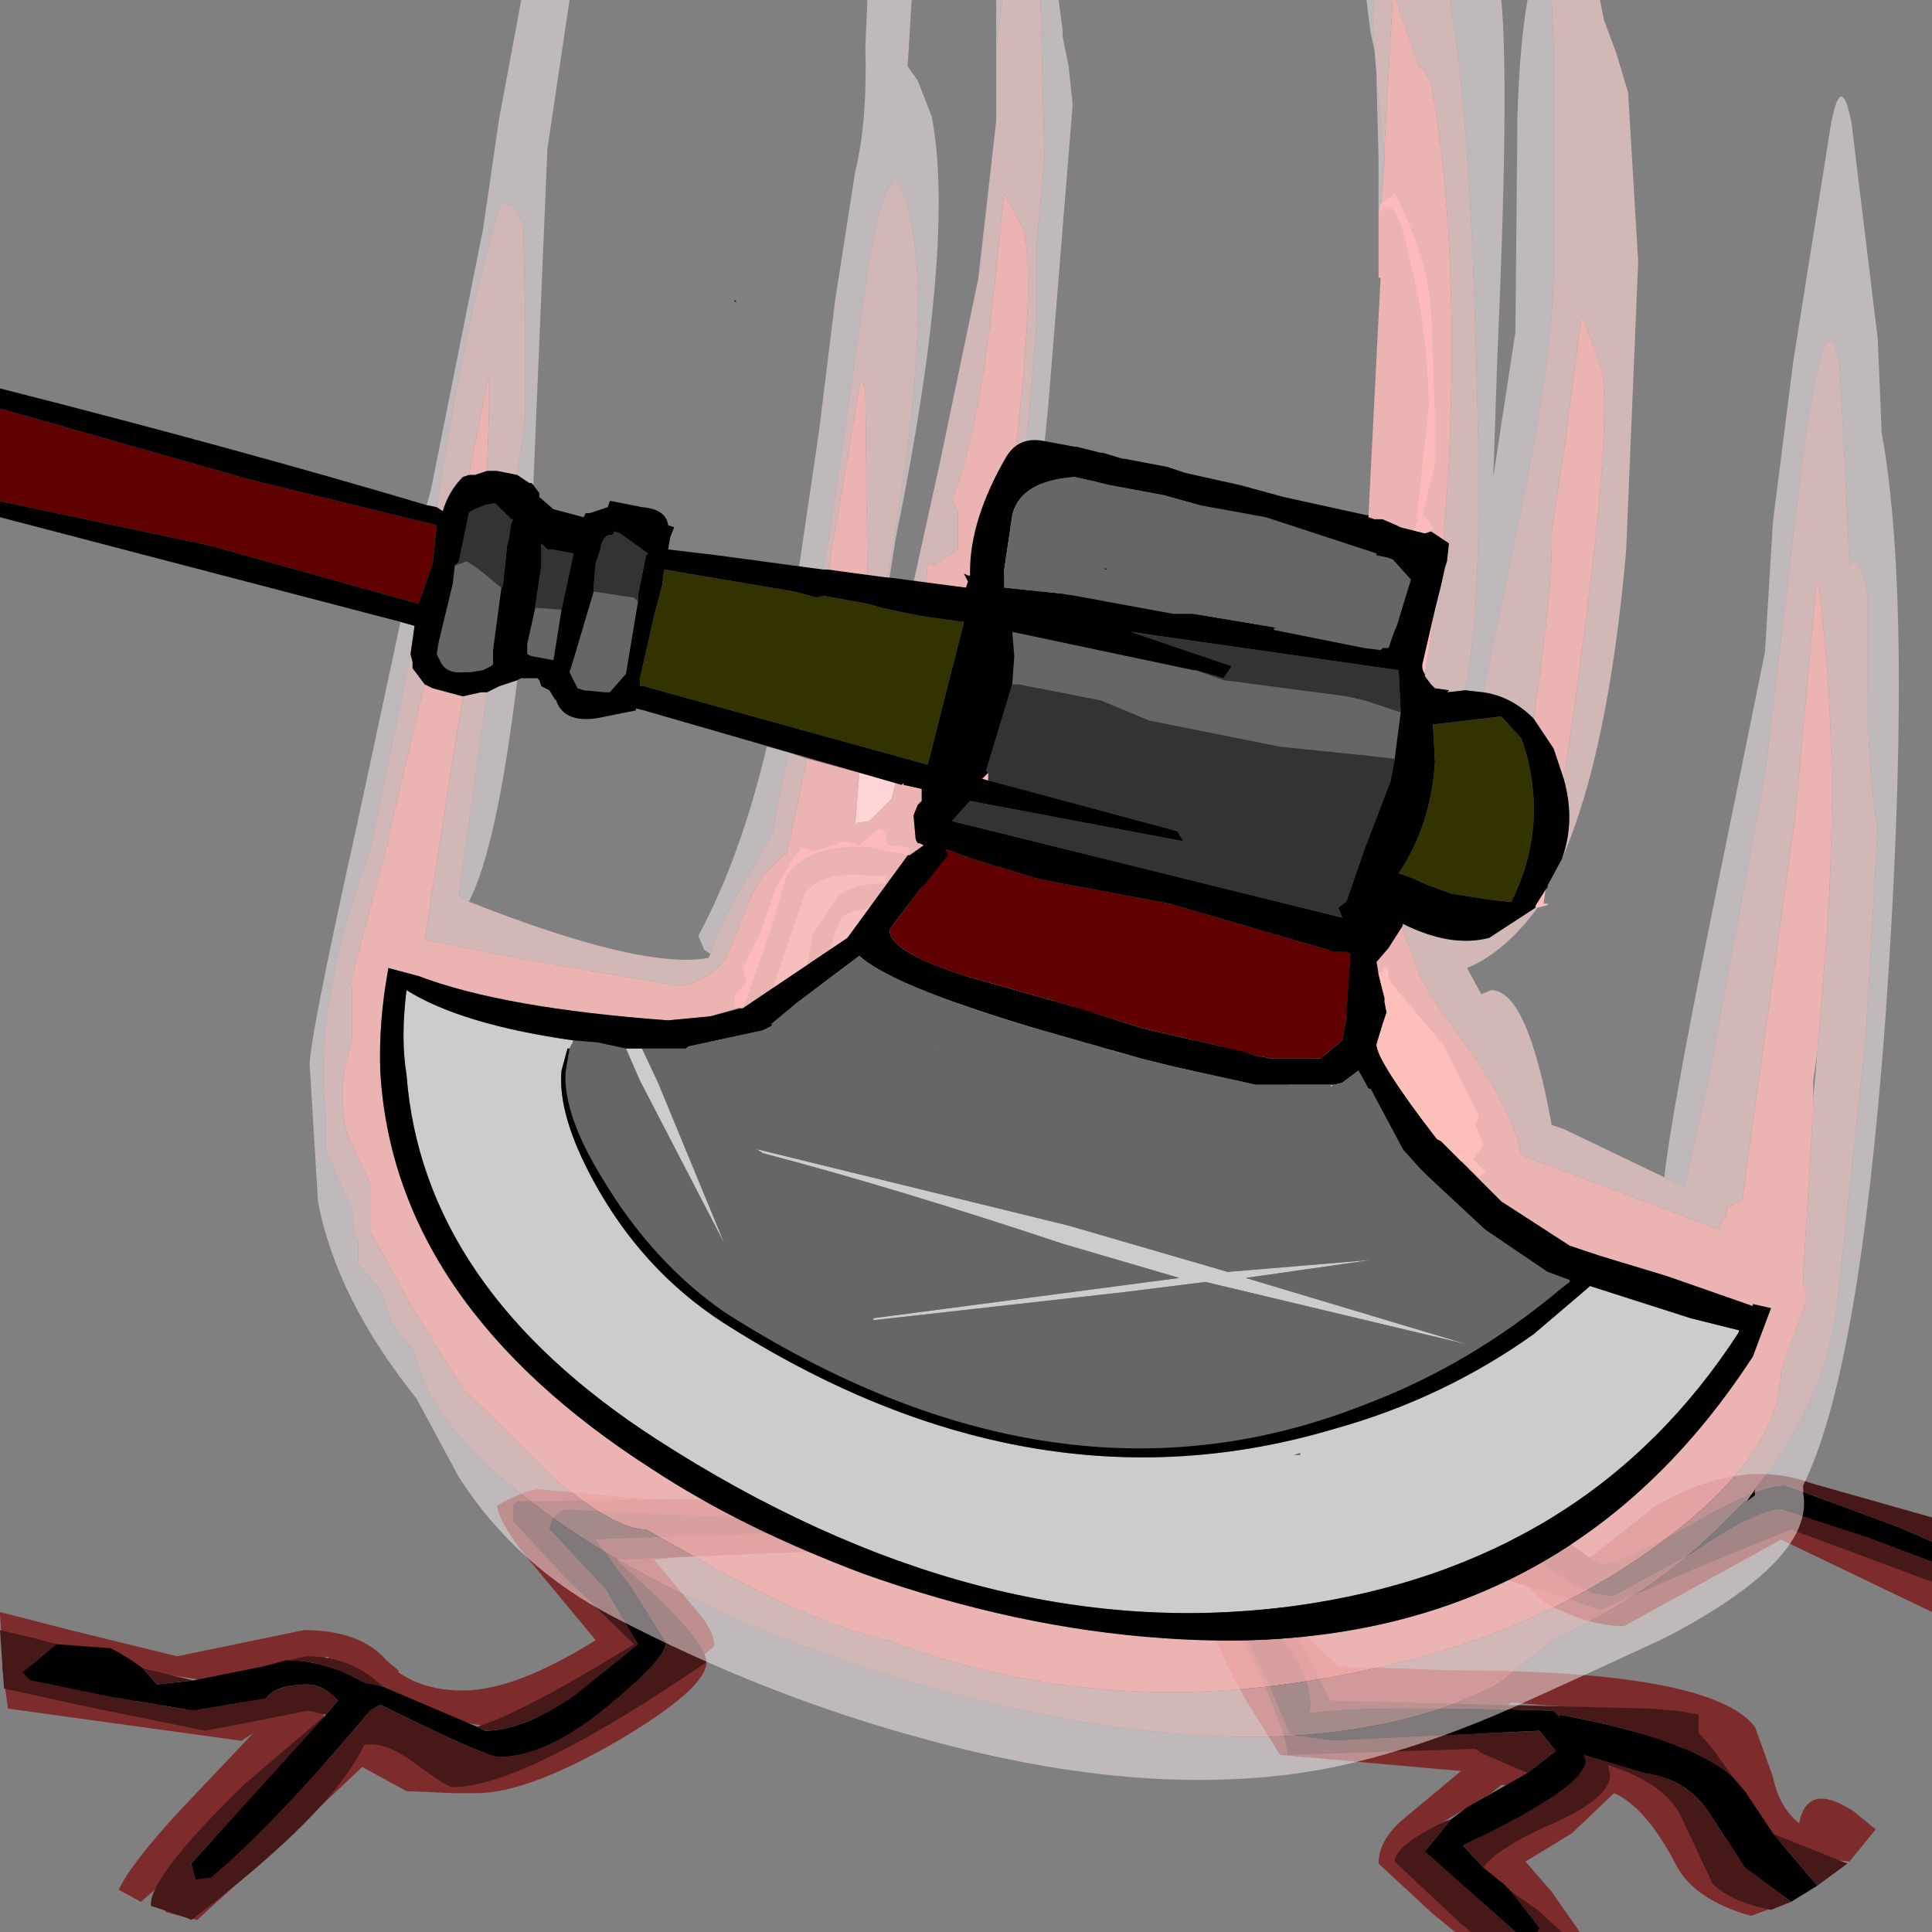 <?xml version="1.0" encoding="UTF-8" standalone="no"?>
<svg xmlns:ffdec="https://www.free-decompiler.com/flash" xmlns:xlink="http://www.w3.org/1999/xlink" ffdec:objectType="frame" height="48.0px" width="48.0px" xmlns="http://www.w3.org/2000/svg">
  <rect width="100%" height="100%" fill="#808080" stroke="none"/>
  <g transform="matrix(1.0, 0.0, 0.0, 1.0, 0.0, 0.0)">
    <use ffdec:characterId="2244" height="48.0" transform="matrix(1.0, 0.0, 0.0, 1.0, 0.0, 0.0)" width="48.0" xlink:href="#shape0"/>
  </g>
  <defs>
    <g id="shape0" transform="matrix(1.0, 0.0, 0.0, 1.0, 0.0, 0.0)">
      <path d="M48.0 38.8 L48.0 40.05 44.25 38.25 40.35 40.4 Q39.45 40.4 38.35 39.8 L37.25 38.75 37.4 38.65 37.9 38.5 38.7 39.0 40.1 39.5 Q40.8 39.5 43.8 37.5 44.9 37.3 46.55 38.05 L48.0 38.8 M44.65 45.95 Q43.6 45.6 42.95 44.75 L41.75 43.35 Q41.45 43.35 41.1 43.7 L40.9 43.85 42.0 44.55 41.75 44.95 44.45 47.25 43.5 47.6 Q42.1 47.2 41.65 46.35 40.9 44.9 40.1 44.55 L39.05 45.55 37.9 46.25 38.55 47.0 39.25 48.0 38.1 48.0 37.85 47.75 36.5 46.4 36.75 46.2 36.5 46.0 Q37.95 44.05 39.5 44.05 L39.4 43.95 39.0 43.85 38.85 43.75 39.4 43.5 39.1 43.35 39.65 43.4 40.0 43.3 Q40.9 43.05 41.4 42.6 L37.55 42.3 36.8 42.75 32.25 42.5 Q32.45 42.85 32.75 42.85 L34.05 42.95 37.25 43.1 38.25 43.5 38.0 43.75 38.1 44.25 Q38.45 44.35 37.8 44.35 L37.3 44.35 37.05 44.55 35.3 45.6 36.55 46.95 37.4 48.0 36.15 48.0 35.6 47.55 34.25 46.3 Q34.25 45.75 34.8 45.25 L36.3 44.0 31.8 43.6 30.9 42.15 Q30.1 40.7 30.1 40.25 L30.1 39.9 30.15 40.0 Q31.3 39.55 31.7 41.1 L31.75 41.2 31.65 40.55 Q31.65 40.0 31.8 39.9 L32.4 40.6 33.25 41.4 36.1 41.5 Q42.5 41.5 43.6 42.9 L44.05 44.15 Q44.2 44.9 44.7 45.3 44.9 44.25 46.05 45.0 L46.6 45.45 45.95 46.25 44.75 46.1 Q44.65 46.5 44.65 45.95 M6.0 43.25 L0.2 42.45 0.05 41.4 0.85 41.4 Q2.65 41.6 3.75 42.55 L5.75 42.35 6.65 42.15 7.9 42.25 8.0 42.15 8.05 42.55 Q8.05 43.05 6.5 44.65 L3.5 47.25 2.95 46.95 Q3.25 46.3 4.5 44.95 L6.3 43.05 6.0 43.25 M5.4 41.8 L1.6 41.2 0.05 40.85 0.0 40.1 0.0 40.05 1.75 40.5 4.4 41.15 7.55 40.5 Q8.95 40.5 9.6 41.25 L9.9 41.5 9.9 41.55 Q10.55 42.0 11.5 42.0 12.8 42.0 14.8 40.75 L13.35 39.0 Q12.4 37.9 12.35 37.4 13.0 37.05 13.35 37.0 L16.15 37.25 17.0 37.3 18.0 37.5 18.0 37.75 19.9 37.8 20.25 38.35 16.25 38.75 17.25 39.95 Q17.75 40.5 17.75 40.9 L17.5 41.1 17.55 41.3 Q17.55 41.95 15.35 43.25 13.1 44.55 11.85 44.55 L11.55 44.55 11.4 44.55 11.25 44.55 10.1 44.5 9.0 43.9 7.25 45.55 4.9 47.7 4.65 47.65 4.1 47.5 5.95 45.55 8.8 43.2 8.8 43.05 8.8 43.0 9.25 42.9 Q10.0 42.9 10.45 43.4 L11.05 43.85 11.15 43.85 Q12.0 43.8 13.9 42.6 L16.65 40.95 15.7 39.9 14.65 38.25 15.2 38.25 15.1 38.15 16.85 37.95 13.55 37.65 13.15 37.75 14.75 39.25 Q15.8 40.25 15.9 40.85 14.75 42.5 12.75 42.75 L12.15 42.9 11.0 42.7 10.4 42.65 10.25 42.45 9.85 42.5 9.15 42.0 8.9 41.6 8.25 41.5 8.15 41.15 7.15 41.5 5.4 41.8" fill="#7d2b2b" fill-rule="evenodd" stroke="none"/>
      <path d="M39.5 38.7 L39.8 38.85 Q40.25 38.85 41.95 37.9 43.65 36.9 44.35 36.9 L47.2 37.95 48.0 38.3 48.0 38.8 46.4 38.2 44.25 37.5 Q43.65 37.5 42.05 38.6 L40.1 39.65 Q39.45 39.65 38.9 39.25 L37.25 38.15 37.25 38.0 37.25 37.95 37.25 37.9 37.65 37.8 Q38.25 37.8 39.0 38.35 L39.5 38.7 M43.05 44.15 L43.35 44.5 44.05 45.55 45.15 46.85 44.5 47.25 43.35 46.4 42.5 45.1 Q41.95 44.2 40.85 44.05 L39.35 43.6 39.4 43.75 Q39.4 44.4 36.35 45.85 L36.85 46.4 37.35 46.8 37.55 47.0 38.25 47.9 38.2 48.0 37.65 48.0 35.4 46.0 36.05 45.2 36.45 44.9 37.95 44.05 38.65 43.5 38.25 43.0 33.1 43.25 32.05 43.1 31.45 41.7 30.8 40.35 Q30.95 40.1 31.25 40.1 32.7 41.45 32.55 42.55 33.8 42.35 38.6 42.5 L38.75 42.65 38.75 42.6 Q42.0 43.2 43.05 44.15 M6.55 41.4 L7.1 41.25 Q8.1 41.25 9.05 41.8 L9.5 41.9 11.85 42.9 12.05 43.0 Q13.0 43.0 14.3 42.1 L15.85 40.85 15.05 39.5 13.65 38.0 Q13.65 37.7 14.0 37.5 L19.4 37.75 19.1 38.1 14.8 38.25 15.7 39.45 16.55 40.8 Q16.55 41.2 15.15 42.35 13.6 43.65 12.4 43.65 12.05 43.65 9.45 42.35 L9.2 42.5 Q6.8 45.35 5.25 46.65 L4.85 46.7 4.75 46.3 6.15 44.75 8.1 42.6 8.4 42.25 8.35 42.2 Q8.0 41.85 7.65 41.85 6.85 41.85 6.6 42.2 L4.8 42.5 2.7 42.15 0.75 41.75 0.55 41.55 1.4 40.85 2.75 40.95 Q3.15 41.15 3.55 41.45 L3.9 41.85 4.8 41.75 6.55 41.4" fill="#000000" fill-rule="evenodd" stroke="none"/>
      <path d="M39.5 38.7 L41.15 37.4 Q43.25 36.2 45.0 36.85 L48.0 37.7 48.0 38.3 47.2 37.95 44.35 36.9 Q43.65 36.9 41.95 37.9 40.25 38.85 39.8 38.85 L39.5 38.7 M48.0 38.8 L48.0 39.3 44.5 38.0 42.05 39.0 39.75 40.0 Q36.7 38.9 36.1 39.1 L35.55 38.35 35.75 37.85 36.4 37.75 37.25 37.95 37.25 38.0 37.25 38.15 38.9 39.25 Q39.45 39.65 40.1 39.65 L42.05 38.6 Q43.65 37.5 44.25 37.5 L46.4 38.2 48.0 38.8 M37.95 44.05 L36.8 43.55 36.65 43.45 32.0 43.6 Q31.85 42.7 31.15 41.35 L30.5 40.0 Q30.5 37.0 33.05 42.25 L41.0 42.45 41.65 42.5 42.2 42.6 42.2 43.05 42.55 43.45 43.05 44.15 Q42.0 43.2 38.75 42.6 L38.75 42.65 38.6 42.5 Q33.8 42.35 32.55 42.55 32.7 41.45 31.25 40.1 30.95 40.1 30.8 40.35 L31.45 41.7 32.05 43.1 33.1 43.25 38.25 43.0 38.65 43.5 37.95 44.05 M44.05 45.55 L44.15 45.6 45.9 46.3 45.15 46.85 44.05 45.55 M44.5 47.25 L44.0 47.45 Q43.0 47.25 42.55 46.8 L41.75 45.1 Q41.35 44.3 39.95 43.85 L40.0 44.1 Q40.0 44.65 38.7 45.25 37.2 45.9 36.85 46.4 L36.35 45.85 Q39.4 44.4 39.4 43.75 L39.35 43.6 40.85 44.05 Q41.95 44.2 42.5 45.1 L43.35 46.4 44.5 47.25 M37.55 47.0 L38.2 47.45 38.8 48.0 38.2 48.0 38.25 47.9 37.55 47.0 M37.65 48.0 L36.55 48.0 36.25 47.75 34.65 46.25 Q34.65 45.85 35.9 45.25 L36.05 45.2 35.4 46.0 37.65 48.0 M9.5 41.9 L9.05 41.8 Q8.1 41.25 7.1 41.25 L6.55 41.4 7.6 41.15 Q8.75 41.15 9.5 41.9 M4.8 41.75 L3.9 41.85 3.55 41.45 4.8 41.75 M1.4 40.85 L0.55 41.55 0.75 41.75 2.7 42.15 4.8 42.5 6.6 42.2 Q6.85 41.85 7.65 41.85 8.0 41.85 8.35 42.2 L8.4 42.25 8.1 42.6 6.15 44.75 4.75 46.3 4.85 46.7 5.25 46.65 Q6.8 45.35 9.2 42.5 L9.45 42.35 Q12.05 43.65 12.4 43.65 13.6 43.65 15.15 42.35 16.55 41.2 16.55 40.8 L15.7 39.45 14.8 38.25 19.1 38.1 19.4 37.75 14.0 37.5 Q13.65 37.7 13.65 38.0 L15.05 39.5 15.85 40.85 14.3 42.1 Q13.0 43.0 12.05 43.0 L11.85 42.9 Q13.0 42.55 15.75 40.85 L14.1 39.25 12.75 37.8 12.75 37.4 12.85 37.3 17.1 37.25 21.4 37.35 21.5 37.9 21.4 38.5 15.3 38.75 Q17.55 40.7 17.55 41.3 13.0 44.4 11.25 44.4 11.1 44.4 10.3 43.8 9.55 43.25 9.05 43.35 8.25 45.05 4.75 47.7 L4.65 47.65 3.75 47.35 3.75 47.3 Q3.75 46.6 6.05 44.35 L8.1 42.6 7.65 42.5 6.4 42.75 5.1 43.0 2.15 42.4 0.1 41.95 0.0 40.5 0.85 40.7 1.4 40.85" fill="#471818" fill-rule="evenodd" stroke="none"/>
      <path d="M41.35 29.25 Q41.5 27.8 42.55 22.6 L43.85 16.2 44.05 12.95 44.55 9.0 45.4 3.65 Q45.7 1.5 46.0 3.05 L46.65 8.4 46.7 9.55 46.75 10.75 Q47.55 15.15 46.85 25.2 46.2 34.1 44.8 36.9 L44.8 37.1 Q45.1 38.75 41.35 40.7 L39.4 41.6 37.75 42.35 Q35.2 43.5 32.9 43.95 28.55 44.75 22.95 43.2 19.05 42.15 15.3 40.2 12.85 38.95 11.4 36.7 L10.35 34.75 Q8.35 32.25 7.9 29.85 L7.8 28.2 7.7 26.55 Q7.6 26.2 8.9 20.35 L9.95 15.45 10.3 15.55 10.2 16.25 10.0 17.25 9.2 21.1 Q7.75 25.05 8.1 27.7 L8.1 28.6 8.75 30.05 8.8 30.7 8.9 30.85 8.9 31.4 9.45 32.05 9.75 32.9 10.3 33.6 Q10.7 35.45 13.25 37.35 15.65 39.2 19.45 40.7 23.2 42.15 27.0 42.8 31.05 43.45 34.0 42.9 35.75 42.6 37.2 41.85 L38.65 40.7 Q40.95 39.65 42.6 38.05 L43.35 37.3 43.4 37.3 43.6 37.15 43.6 37.0 Q45.35 34.85 45.65 32.35 L46.35 25.8 46.65 20.6 Q46.4 19.25 46.4 16.95 L46.4 14.75 Q46.2 13.65 45.95 14.05 L45.85 11.85 45.7 9.05 Q45.35 7.1 44.75 11.65 L43.85 19.25 42.45 26.8 41.85 29.5 41.35 29.25 M12.1 17.2 L12.4 17.05 12.7 16.95 12.85 16.9 Q12.35 21.05 11.65 22.4 L11.4 22.25 12.1 17.2 M17.65 23.7 L17.5 23.6 17.35 23.25 Q18.4 21.3 19.05 18.55 L19.6 18.7 19.4 19.55 19.2 20.7 18.45 22.0 Q17.9 22.9 17.65 23.7 M38.55 0.0 L38.6 1.05 38.6 3.95 38.6 6.9 Q38.55 9.25 37.5 14.05 L36.85 17.2 36.4 17.15 Q36.85 14.85 36.7 9.9 36.55 3.0 36.05 0.2 L36.05 0.0 37.3 0.0 Q37.5 2.15 37.2 8.9 L37.1 11.85 37.65 8.25 37.7 2.9 Q37.75 1.15 37.95 0.0 L38.55 0.0 M34.15 1.25 L34.05 0.8 33.95 0.0 34.15 0.0 34.1 0.35 34.15 1.25 M34.4 4.0 L34.3 5.25 34.25 5.3 34.25 3.95 34.2 2.05 34.25 2.45 34.4 4.0 M25.85 0.0 L26.3 0.0 26.4 0.75 26.4 0.9 26.55 1.65 26.65 2.6 26.05 10.0 25.7 13.65 25.7 13.75 25.25 14.25 25.2 14.3 25.1 14.35 25.05 14.3 25.45 11.65 25.75 8.1 25.75 6.1 25.95 3.95 25.85 0.0 M24.3 6.95 L24.75 3.0 24.35 6.65 24.3 6.95 M24.75 1.25 L24.75 0.0 24.9 0.0 24.75 1.25 M20.45 14.15 L19.85 14.1 20.35 10.7 20.75 7.45 21.25 4.25 Q21.55 3.05 21.5 1.15 L21.55 0.0 22.65 0.0 22.55 1.65 22.8 2.0 23.15 2.9 Q23.75 6.05 22.25 13.4 L22.1 14.35 22.05 14.35 Q23.15 8.15 22.65 5.6 22.2 3.1 21.6 6.45 L20.6 13.35 20.45 14.15 M10.85 12.6 L10.6 12.55 10.7 12.2 12.0 5.7 12.4 2.95 12.95 0.0 14.15 0.0 13.6 3.7 13.25 12.05 13.2 12.0 13.15 12.0 12.85 11.8 13.05 10.4 13.05 7.95 13.0 5.55 12.75 5.1 12.45 5.05 Q11.6 7.7 10.85 12.6" fill="#fff4f4" fill-opacity="0.498" fill-rule="evenodd" stroke="none"/>
      <path d="M41.35 29.25 L41.85 29.5 42.45 26.8 43.85 19.25 44.75 11.65 Q45.35 7.1 45.7 9.05 L45.85 11.85 45.95 14.05 Q46.2 13.65 46.4 14.75 L46.4 16.95 Q46.4 19.25 46.65 20.6 L46.35 25.8 45.65 32.35 Q45.35 34.85 43.6 37.0 L43.4 37.3 43.35 37.3 42.6 38.05 Q40.95 39.65 38.65 40.7 L37.2 41.85 Q35.75 42.6 34.0 42.9 31.05 43.45 27.0 42.8 23.2 42.15 19.45 40.7 15.65 39.2 13.25 37.35 10.7 35.45 10.3 33.6 L9.75 32.9 9.45 32.05 8.9 31.4 8.9 30.85 8.8 30.7 8.75 30.05 8.1 28.6 8.1 27.7 Q7.75 25.05 9.2 21.1 L10.0 17.25 10.2 16.25 10.25 16.45 10.25 16.6 10.55 17.0 9.65 20.8 9.65 21.0 9.6 21.05 8.7 24.45 8.75 24.55 8.75 24.9 8.75 25.8 8.65 26.2 Q8.4 27.05 8.6 28.1 L9.05 29.1 9.2 29.4 9.2 30.6 10.25 32.5 11.5 34.5 13.85 36.8 Q15.3 38.0 16.05 38.0 L17.65 38.9 Q20.15 40.3 22.05 40.75 27.35 42.75 33.15 41.65 37.95 40.8 41.3 38.3 44.25 36.1 44.25 34.05 L44.45 33.5 44.9 32.25 44.8 31.9 44.8 31.65 45.0 28.35 45.05 27.45 45.05 27.3 45.15 26.15 45.35 23.7 Q45.75 18.7 45.15 14.3 L44.6 20.3 43.3 29.7 43.3 29.8 42.9 30.0 42.9 30.15 42.7 30.55 41.25 30.0 37.8 28.7 Q37.6 27.6 36.45 26.0 35.25 24.4 35.2 24.0 L34.8 23.0 34.85 22.95 Q36.05 23.55 37.0 23.3 L38.15 22.55 38.2 22.55 Q37.4 23.65 36.45 24.05 L36.8 24.7 37.05 24.6 Q37.95 24.6 38.55 27.95 L38.85 28.05 41.35 29.25 M11.5 17.3 L11.95 17.2 12.1 17.2 11.4 22.25 11.65 22.4 Q15.95 24.1 17.6 23.8 L17.65 23.7 Q17.9 22.9 18.45 22.0 L19.2 20.7 19.4 19.55 19.6 18.7 20.05 18.85 19.65 20.75 19.55 21.2 Q18.85 21.7 18.55 22.55 L18.05 23.8 Q17.65 24.35 16.9 24.5 L13.1 23.85 10.55 23.35 11.35 18.2 11.5 17.3 M38.55 0.0 L39.75 0.0 39.8 0.25 39.85 0.5 40.15 1.3 40.45 2.3 40.7 6.5 40.4 13.7 Q39.95 18.75 38.8 21.35 39.15 20.4 38.85 19.35 40.1 11.0 39.8 9.2 L39.3 7.8 38.9 10.9 38.55 13.2 Q38.6 14.5 38.1 17.85 37.55 17.3 36.85 17.2 L37.5 14.05 Q38.55 9.25 38.6 6.9 L38.6 3.95 38.6 1.05 38.55 0.0 M36.05 0.0 L36.05 0.2 Q36.55 3.0 36.7 9.9 36.85 14.85 36.4 17.15 L35.95 17.2 36.0 17.15 35.65 17.1 35.55 17.0 35.4 16.8 35.4 16.75 35.65 15.15 35.8 14.55 35.9 14.1 35.95 13.65 35.85 13.65 36.0 11.45 Q36.25 5.85 35.55 2.05 L35.35 1.7 35.25 1.65 34.7 0.05 34.7 0.0 36.05 0.0 M34.15 1.25 L34.1 0.35 34.15 0.0 34.6 0.0 34.4 3.6 34.4 4.0 34.25 2.45 34.2 2.05 34.2 1.85 34.15 1.25 M25.85 0.0 L25.95 3.95 25.75 6.1 25.75 8.1 25.45 11.65 25.05 14.3 24.9 14.3 24.85 14.35 24.8 14.35 Q25.8 7.65 25.45 5.75 L24.95 4.8 24.65 7.65 Q24.25 11.0 23.65 12.4 L23.8 12.7 23.8 13.65 23.2 14.05 23.05 14.0 23.0 14.5 22.7 14.45 23.35 11.5 24.3 6.95 24.35 6.65 24.75 3.0 24.75 2.1 24.75 1.45 24.75 1.25 24.9 0.0 25.85 0.0 M22.05 14.35 L21.55 14.3 21.5 9.7 21.4 9.35 20.65 13.75 20.6 14.15 20.45 14.15 20.6 13.35 21.6 6.45 Q22.2 3.1 22.65 5.6 23.15 8.15 22.05 14.35 M10.85 12.6 Q11.6 7.7 12.45 5.05 L12.75 5.1 13.0 5.55 13.05 7.95 13.05 10.4 12.85 11.8 12.35 11.7 12.3 11.7 12.1 11.7 12.15 10.2 12.15 9.3 11.65 11.8 11.5 11.85 Q11.15 12.2 11.0 12.7 L10.85 12.6" fill="#ffd5d5" fill-opacity="0.647" fill-rule="evenodd" stroke="none"/>
      <path d="M10.55 17.0 L10.75 17.1 11.5 17.3 11.35 18.2 10.55 23.35 13.1 23.85 16.9 24.5 Q17.65 24.35 18.05 23.8 L18.55 22.55 Q18.85 21.7 19.55 21.2 L19.65 20.75 20.05 18.85 21.35 19.2 21.25 20.45 21.6 20.4 22.15 19.85 22.25 19.45 22.4 19.5 22.45 19.45 22.45 19.5 22.9 19.6 22.9 19.9 22.8 20.0 22.7 20.25 22.7 20.3 22.75 20.85 22.8 20.95 22.85 20.95 22.95 21.0 22.6 21.25 21.6 21.05 Q20.1 20.95 19.55 21.75 L19.15 23.1 18.5 24.95 18.5 25.0 17.65 25.25 16.6 25.35 Q12.5 25.05 10.4 24.25 L9.65 24.05 Q9.4 25.4 9.45 26.65 9.8 32.4 16.2 36.5 18.4 37.95 21.45 39.1 25.25 40.45 28.9 40.7 38.55 41.4 43.55 33.7 L44.0 32.5 43.55 32.4 43.55 32.45 41.4 31.7 39.75 31.2 39.0 30.95 37.3 29.85 36.2 28.75 36.35 28.7 36.45 28.6 Q36.95 27.85 35.55 25.95 L34.15 24.4 34.1 23.8 34.1 23.65 34.5 23.2 34.65 23.0 34.7 23.05 34.7 23.1 34.8 23.0 35.2 24.0 Q35.25 24.4 36.45 26.0 37.6 27.6 37.8 28.7 L41.25 30.0 42.7 30.55 42.9 30.15 42.9 30.0 43.3 29.8 43.3 29.7 44.6 20.3 45.15 14.3 Q45.75 18.7 45.35 23.7 L45.15 26.15 45.05 26.85 45.05 27.3 45.05 27.45 45.0 28.35 44.8 31.65 44.8 31.9 44.9 32.25 44.45 33.5 44.25 34.05 Q44.25 36.1 41.3 38.3 37.95 40.8 33.15 41.65 27.35 42.75 22.05 40.75 20.15 40.3 17.65 38.9 L16.05 38.0 Q15.3 38.0 13.85 36.8 L11.5 34.5 10.25 32.5 9.2 30.6 9.2 29.4 9.05 29.1 8.6 28.1 Q8.4 27.05 8.65 26.2 L8.75 25.8 8.75 24.9 8.75 24.55 8.7 24.45 9.6 21.05 9.65 21.0 9.65 20.8 10.55 17.0 M38.1 17.85 Q38.6 14.5 38.55 13.2 L38.9 10.9 39.3 7.8 39.8 9.2 Q40.1 11.0 38.85 19.35 L38.6 18.6 38.1 17.85 M34.7 0.0 L34.7 0.05 35.25 1.65 35.35 1.7 35.55 2.05 Q36.25 5.85 36.0 11.45 L35.85 13.65 35.45 13.85 34.95 14.0 35.0 13.6 35.15 13.1 35.25 12.9 35.2 12.85 35.25 12.4 35.5 10.05 Q35.45 8.05 35.0 6.35 34.7 4.8 34.3 5.25 L34.4 4.0 34.4 3.6 34.6 0.0 34.7 0.0 M24.8 14.35 L24.05 14.3 23.95 14.25 24.05 14.45 24.0 14.6 23.0 14.5 23.05 14.0 23.2 14.05 23.8 13.65 23.8 12.7 23.65 12.4 Q24.25 11.0 24.65 7.65 L24.95 4.8 25.45 5.75 Q25.8 7.65 24.8 14.35 M21.55 14.3 L20.6 14.15 20.65 13.75 21.4 9.35 21.5 9.7 21.55 14.3 M12.1 11.7 L11.8 11.8 11.65 11.8 12.15 9.3 12.15 10.2 12.1 11.7" fill="#ffbbbb" fill-opacity="0.847" fill-rule="evenodd" stroke="none"/>
      <path d="M14.15 26.05 L14.1 26.05 13.95 26.6 Q13.85 27.7 14.75 29.35 15.95 31.55 17.95 32.85 25.6 37.75 33.15 35.5 35.85 34.75 38.1 33.15 L39.45 32.0 39.5 31.95 42.0 32.75 43.2 33.05 43.2 33.1 Q39.45 38.9 32.15 39.9 24.35 40.95 16.3 35.75 10.5 32.0 10.1 26.7 9.95 25.8 10.1 24.6 11.45 25.45 14.25 25.85 L14.15 26.05 M15.55 26.05 L15.95 26.05 16.35 26.9 18.0 30.9 15.9 26.85 15.55 26.05 M28.8 2.7 L28.8 2.75 28.8 2.7 M22.05 21.75 L22.0 21.95 Q20.95 21.95 20.7 22.45 L20.2 23.2 20.05 24.0 19.2 24.55 20.0 22.2 Q20.4 21.65 21.55 21.75 L22.05 21.75 M22.05 22.4 L22.55 22.45 Q23.6 22.2 23.6 22.75 23.6 23.25 22.45 24.05 L20.5 25.65 20.3 25.6 20.3 25.15 20.5 24.0 20.5 23.9 20.7 23.35 20.85 22.9 Q20.95 22.65 21.45 22.6 L21.8 22.45 21.95 22.45 22.05 22.4 M23.95 24.35 Q24.1 24.05 25.15 23.85 L26.0 23.65 26.15 24.2 Q26.3 24.95 26.05 25.3 L24.35 26.95 23.8 27.55 23.75 26.5 Q23.75 24.65 23.95 24.35 M18.8 28.55 L26.55 30.45 30.5 31.6 34.1 31.3 30.95 31.75 36.45 33.4 29.95 31.85 27.95 32.1 21.7 32.8 21.7 32.75 29.3 31.75 26.4 30.9 Q22.2 29.5 18.95 28.65 L18.8 28.55 M36.15 28.7 L35.55 28.05 34.9 27.4 Q35.0 26.75 33.85 25.65 L33.9 25.6 34.05 25.2 34.6 26.15 36.15 28.7 M34.05 27.25 L34.15 27.55 33.85 28.7 33.7 29.05 33.65 29.05 33.7 29.1 33.45 29.45 32.6 27.6 31.45 26.35 31.3 26.2 31.35 24.9 32.3 25.1 Q33.3 25.75 33.7 26.5 L34.05 27.25 M32.3 36.1 L32.15 36.15 32.3 36.15 32.3 36.1 M29.7 26.5 L29.25 27.35 28.4 28.35 28.25 28.5 28.05 27.6 27.65 26.55 Q27.55 25.75 27.75 25.4 L28.2 24.8 28.8 24.3 Q29.6 24.85 29.7 26.5" fill="#cccccc" fill-rule="evenodd" stroke="none"/>
      <path d="M18.25 7.5 L18.25 7.45 18.3 7.5 18.25 7.5" fill="#111111" fill-rule="evenodd" stroke="none"/>
      <path d="M14.15 26.05 L14.25 25.85 14.85 25.9 15.55 26.05 15.9 26.85 18.0 30.9 16.35 26.9 15.95 26.05 16.45 26.05 16.95 26.05 Q19.05 26.1 19.65 25.4 L19.15 25.45 19.9 24.75 19.85 25.75 19.85 26.3 19.9 26.65 21.6 25.45 22.85 24.4 23.1 24.25 23.4 24.3 23.4 24.35 23.25 26.15 23.25 26.45 23.2 27.8 23.35 28.45 23.8 28.25 24.7 27.6 26.45 25.9 26.5 25.8 26.65 25.85 27.1 25.85 27.05 26.15 Q27.15 27.85 27.6 28.45 L27.65 28.65 28.1 29.35 28.4 29.15 28.4 29.1 29.2 28.35 30.45 27.0 30.5 26.95 30.9 26.85 31.25 27.3 32.3 28.55 32.75 29.55 33.2 30.45 33.25 30.5 33.25 30.6 33.35 30.6 33.85 30.05 34.4 28.95 34.6 28.2 35.3 29.05 35.45 29.2 36.9 30.55 38.45 31.6 39.0 31.8 39.0 31.85 38.8 32.0 Q36.55 33.9 33.9 34.9 26.3 37.9 18.0 32.6 16.2 31.35 14.95 29.25 14.0 27.7 14.05 26.65 L14.15 26.05 M30.8 12.05 L31.9 12.35 33.95 12.8 34.05 12.8 34.35 12.9 34.15 14.4 34.0 14.4 33.8 14.5 33.3 14.65 30.3 15.25 29.15 15.25 26.7 14.8 26.15 14.65 26.7 14.45 28.8 13.35 30.05 12.2 30.25 11.95 30.8 12.05 M25.15 17.0 L25.2 16.3 25.15 15.7 29.65 16.65 29.7 16.65 30.4 16.9 33.45 17.3 33.9 17.4 34.8 17.7 34.65 18.85 33.75 18.75 31.8 18.55 28.55 17.9 27.35 17.4 25.3 17.0 25.15 17.0 M33.7 15.25 L33.95 15.15 34.7 14.9 35.25 14.65 35.25 14.75 34.85 15.8 34.8 16.2 34.35 16.1 34.3 16.15 33.9 16.1 31.65 15.65 31.65 15.6 32.25 15.45 33.7 15.25 M15.85 14.95 L15.55 16.75 15.5 16.8 15.15 17.2 15.05 17.2 14.5 17.15 14.35 17.1 14.15 16.7 14.2 16.55 14.75 14.7 15.75 14.85 15.85 14.95 M13.95 15.15 L13.75 16.4 13.2 16.3 13.1 16.25 13.1 16.0 13.3 15.1 13.95 15.15 M12.45 14.65 L12.25 16.15 12.25 16.5 12.2 16.55 12.0 16.65 11.7 16.7 11.55 16.7 Q11.1 16.75 10.95 16.45 L10.85 16.25 10.9 15.95 11.25 14.5 11.3 14.05 11.6 13.95 11.9 14.15 12.45 14.6 12.45 14.65 M18.8 28.55 L18.95 28.65 Q22.2 29.5 26.4 30.9 L29.3 31.75 21.7 32.75 21.7 32.8 27.95 32.1 29.95 31.85 36.45 33.4 30.95 31.75 34.1 31.3 30.5 31.6 26.55 30.45 18.8 28.55 M32.3 36.1 L32.3 36.15 32.15 36.15 32.3 36.1" fill="#666666" fill-rule="evenodd" stroke="none"/>
      <path d="M25.15 17.0 L25.3 17.0 27.35 17.4 28.55 17.9 31.8 18.55 33.75 18.75 34.65 18.85 34.55 19.4 33.9 21.1 33.45 22.4 33.25 22.55 33.35 22.8 23.65 20.4 24.1 19.9 29.4 20.9 29.25 20.65 24.55 19.4 24.55 19.2 24.5 19.15 25.15 17.0 M34.8 17.7 L33.9 17.4 33.45 17.3 30.4 16.9 29.7 16.65 30.4 16.85 30.6 16.55 28.1 15.7 34.75 16.65 34.8 17.7 M14.75 14.7 L14.75 14.55 14.8 14.0 14.9 13.7 14.95 13.5 Q15.05 13.25 15.2 13.3 L15.25 13.25 15.25 13.2 15.4 13.25 16.1 13.75 16.05 13.8 15.85 14.8 15.85 14.95 15.75 14.85 14.75 14.7 M13.3 15.1 L13.3 15.05 13.45 14.05 13.45 13.6 13.45 13.5 13.6 13.65 13.7 13.65 14.25 13.75 13.95 15.15 13.3 15.1 M11.3 14.05 L11.4 13.95 11.65 12.75 11.7 12.7 11.8 12.65 12.05 12.55 12.3 12.5 12.7 12.9 12.75 12.9 12.7 13.0 12.65 13.35 12.6 13.55 12.5 14.5 12.45 14.65 12.45 14.6 11.9 14.15 11.6 13.95 11.3 14.05" fill="#333333" fill-rule="evenodd" stroke="none"/>
      <path d="M23.95 15.45 L23.05 19.0 16.0 17.05 15.9 17.05 15.9 17.0 15.9 16.85 16.25 15.3 16.45 14.55 16.5 14.15 19.75 14.7 20.3 14.85 20.45 14.8 21.55 15.0 21.9 15.1 22.6 15.25 22.85 15.3 23.9 15.45 23.95 15.45 M37.8 18.35 L37.9 18.65 Q38.45 20.6 37.55 22.4 L37.45 22.4 37.0 22.35 36.05 22.2 35.5 22.0 35.05 21.8 34.75 21.7 Q35.55 20.5 35.65 18.95 L35.65 18.9 35.6 18.0 37.3 17.8 37.8 18.35" fill="#333300" fill-rule="evenodd" stroke="none"/>
      <path d="M38.15 22.55 L38.15 22.5 38.4 22.1 38.35 22.45 Q38.65 22.45 38.2 22.55 L38.15 22.55 M35.65 15.15 L35.4 16.75 Q35.3 16.6 35.35 16.45 L35.65 15.15 M24.55 19.2 L24.55 19.4 24.4 19.35 24.55 19.2" fill="#ffbbbb" fill-rule="evenodd" stroke="none"/>
      <path d="M24.35 21.4 L25.85 21.85 29.05 22.45 33.0 23.6 33.1 23.65 33.45 23.65 33.55 23.7 33.45 25.3 33.4 25.25 33.0 24.9 Q31.4 23.7 30.9 24.5 L31.0 25.55 31.0 26.2 30.65 26.25 30.4 26.2 30.4 26.1 29.8 24.6 27.7 24.55 27.4 25.15 26.7 25.25 26.65 23.95 Q26.45 23.1 26.2 23.15 L25.2 23.2 Q24.0 23.45 23.55 23.85 L23.5 23.8 23.95 23.3 24.1 22.85 Q24.4 22.3 23.35 22.1 L22.8 22.0 22.55 22.0 22.75 21.85 23.5 21.1 24.2 21.35 24.35 21.4 M0.0 10.15 L6.15 11.9 10.85 13.05 10.75 14.0 10.4 15.0 5.2 13.55 0.0 12.45 0.0 10.15" fill="#600000" fill-rule="evenodd" stroke="none"/>
      <path d="M21.35 19.2 L22.25 19.45 22.15 19.85 21.6 20.4 21.25 20.45 21.35 19.2" fill="#ffd5d5" fill-rule="evenodd" stroke="none"/>
      <path d="M36.3 28.85 L37.3 29.85 39.0 30.95 39.75 31.2 41.4 31.7 43.55 32.45 43.55 32.4 44.0 32.5 43.55 33.7 Q38.55 41.4 28.9 40.7 25.25 40.45 21.45 39.1 18.4 37.95 16.2 36.5 9.8 32.4 9.45 26.65 9.4 25.4 9.65 24.05 L10.4 24.25 Q12.5 25.05 16.6 25.35 L17.65 25.25 18.4 25.05 18.45 25.05 21.05 23.3 22.55 21.25 22.6 21.25 22.95 21.0 22.85 20.95 22.8 20.95 22.75 20.85 22.7 20.3 22.7 20.25 22.8 20.0 22.9 19.9 22.9 19.6 22.45 19.5 22.45 19.45 22.4 19.5 16.0 17.65 15.8 17.6 15.8 17.65 15.05 17.8 Q14.0 18.05 13.8 17.35 L13.8 17.4 13.65 17.15 13.45 17.05 13.4 16.9 13.35 16.85 13.15 16.85 12.95 16.85 12.85 16.9 12.7 16.95 12.4 17.05 12.1 17.2 11.95 17.2 11.5 17.3 10.75 17.1 10.55 17.0 10.25 16.6 10.25 16.45 10.2 16.25 10.3 15.55 9.95 15.45 0.0 12.85 0.0 12.45 5.2 13.55 10.4 15.0 10.75 14.0 10.85 13.05 6.15 11.9 0.0 10.15 0.0 9.65 Q5.9 11.15 10.6 12.55 L10.85 12.6 11.0 12.7 Q11.15 12.2 11.5 11.85 L11.65 11.8 11.8 11.8 12.1 11.7 12.3 11.7 12.35 11.7 12.85 11.8 13.15 12.0 13.2 12.0 13.25 12.05 13.4 12.25 13.4 12.35 13.75 12.65 14.5 12.85 14.55 12.75 14.65 12.75 15.1 12.6 15.15 12.45 15.2 12.45 15.95 12.6 Q16.55 12.65 16.6 13.05 L16.75 13.1 16.65 13.35 16.6 13.65 17.85 13.8 20.45 14.15 20.55 14.15 22.05 14.35 22.1 14.35 24.0 14.6 24.05 14.45 23.95 14.25 24.05 14.3 24.1 14.3 24.1 14.2 Q24.1 12.9 25.0 11.35 25.3 10.85 25.9 10.95 L26.7 11.1 26.75 11.1 27.35 11.25 27.4 11.25 27.9 11.4 27.95 11.4 29.0 11.6 29.45 11.75 30.8 12.05 31.9 12.35 33.95 12.8 34.0 12.8 34.0 12.85 34.15 12.9 34.35 12.9 34.7 13.05 34.8 13.1 35.4 13.25 35.55 13.2 36.0 13.5 35.95 13.95 35.9 14.1 35.8 14.55 35.65 15.15 35.35 16.45 Q35.3 16.6 35.4 16.75 L35.4 16.8 35.55 17.0 35.65 17.1 36.0 17.15 35.95 17.2 36.4 17.15 36.85 17.2 Q37.55 17.3 38.1 17.85 L38.6 18.6 38.85 19.35 Q39.15 20.4 38.8 21.35 L38.45 22.0 38.45 22.05 38.4 22.1 38.15 22.5 38.15 22.55 37.0 23.3 Q36.05 23.55 34.85 22.95 L34.85 23.0 34.5 23.55 34.2 23.9 34.25 24.2 34.4 24.8 34.4 24.9 34.45 25.15 34.35 25.45 34.2 25.95 Q34.2 26.35 35.7 28.3 L35.8 28.35 36.3 28.85 M17.05 26.05 L16.95 26.05 16.45 26.05 15.95 26.05 15.55 26.05 14.85 25.9 14.25 25.85 Q11.45 25.45 10.1 24.6 9.95 25.8 10.1 26.7 10.5 32.0 16.3 35.75 24.35 40.95 32.15 39.9 39.45 38.9 43.2 33.1 L43.2 33.05 42.0 32.75 39.5 31.95 39.45 32.0 38.1 33.15 Q35.85 34.75 33.15 35.5 25.6 37.75 17.95 32.85 15.95 31.55 14.75 29.35 13.85 27.7 13.95 26.6 L14.1 26.05 14.15 26.05 14.05 26.65 Q14.0 27.7 14.95 29.25 16.2 31.35 18.0 32.6 26.3 37.9 33.9 34.9 36.55 33.9 38.8 32.0 L39.0 31.85 39.0 31.8 38.45 31.6 36.9 30.55 35.45 29.2 35.3 29.05 34.85 28.55 34.05 27.05 34.0 27.05 33.75 26.6 33.35 26.9 33.15 26.95 33.1 26.95 33.05 26.95 33.0 26.95 32.85 26.95 31.2 26.95 29.15 26.5 28.35 26.3 25.55 25.5 Q22.1 24.45 21.35 23.75 L19.75 24.95 19.15 25.45 19.2 25.45 19.15 25.5 18.95 25.6 17.1 26.0 17.05 26.05 M27.75 6.0 L27.75 5.95 27.75 6.0 M27.55 12.05 L27.15 11.95 26.7 11.85 Q25.35 11.95 25.15 12.8 L24.95 14.15 24.95 14.2 24.95 14.3 24.95 14.6 26.4 14.75 26.7 14.8 29.15 15.25 29.65 15.25 31.75 15.6 31.65 15.6 31.65 15.65 33.9 16.1 34.3 16.15 34.35 16.1 34.5 16.1 34.6 15.8 34.7 15.55 35.05 14.4 34.6 13.9 34.45 13.85 34.2 13.8 34.2 13.75 31.45 12.85 29.8 12.55 28.9 12.3 27.55 12.05 M27.45 14.15 L27.45 14.1 27.5 14.15 27.45 14.15 M29.65 16.65 L25.15 15.7 25.2 16.3 25.15 17.0 24.5 19.15 24.55 19.2 24.4 19.35 29.25 20.65 29.4 20.9 24.1 19.9 23.65 20.4 33.35 22.8 33.25 22.55 33.45 22.4 33.9 21.1 34.55 19.4 34.65 18.85 34.8 17.7 34.75 16.65 28.1 15.7 30.6 16.55 30.4 16.85 29.7 16.65 29.65 16.65 M23.95 15.45 L23.9 15.45 22.85 15.3 22.6 15.25 21.9 15.1 21.55 15.0 20.45 14.8 20.3 14.85 19.75 14.7 16.5 14.15 16.45 14.55 16.25 15.3 15.9 16.85 15.9 17.0 15.9 17.05 16.0 17.05 23.05 19.0 23.95 15.45 M33.4 25.25 L33.45 25.3 33.45 25.2 33.55 23.7 33.45 23.65 33.1 23.65 33.0 23.6 29.05 22.45 25.85 21.85 24.35 21.4 24.2 21.35 23.5 21.1 23.5 21.15 23.55 21.25 22.95 22.0 22.85 22.1 22.1 23.1 Q22.1 23.65 24.0 24.25 L26.65 25.0 28.4 25.55 31.0 26.15 31.25 26.25 31.35 26.25 31.6 26.3 32.8 26.3 33.35 25.85 33.45 25.3 33.4 25.25 M30.9 24.9 L30.9 24.85 30.95 24.85 30.9 24.9 M37.8 18.35 L37.3 17.8 35.6 18.0 35.65 18.9 35.65 18.95 Q35.55 20.5 34.75 21.7 L35.05 21.8 35.5 22.0 36.05 22.2 37.0 22.35 37.45 22.4 37.55 22.4 Q38.45 20.6 37.9 18.65 L37.8 18.35 M13.45 13.5 L13.45 13.6 13.45 14.05 13.3 15.05 13.3 15.1 13.1 16.0 13.1 16.25 13.2 16.3 13.75 16.4 13.95 15.15 14.25 13.75 13.7 13.65 13.6 13.65 13.45 13.5 M12.7 13.0 L12.75 12.9 12.7 12.9 12.3 12.5 12.05 12.55 11.8 12.65 11.7 12.7 11.65 12.75 11.4 13.95 11.3 14.05 11.25 14.5 10.9 15.95 10.85 16.25 10.95 16.45 Q11.1 16.75 11.55 16.7 L11.7 16.7 12.0 16.65 12.2 16.55 12.25 16.5 12.25 16.15 12.45 14.65 12.5 14.5 12.6 13.55 12.65 13.35 12.7 13.0 M15.25 13.25 L15.2 13.3 Q15.05 13.25 14.95 13.5 L14.9 13.7 14.8 14.0 14.75 14.55 14.75 14.7 14.2 16.55 14.15 16.7 14.35 17.1 14.5 17.15 15.05 17.2 15.15 17.2 15.5 16.8 15.55 16.75 15.85 14.95 15.85 14.8 16.05 13.8 16.1 13.75 15.4 13.25 15.25 13.2 15.25 13.25" fill="#000000" fill-rule="evenodd" stroke="none"/>
      <path d="M34.85 28.55 L34.95 28.75 35.5 29.4 35.4 29.65 34.75 28.95 34.65 29.05 34.75 29.3 34.55 29.75 34.65 30.05 34.55 30.3 34.2 30.05 34.15 30.05 34.25 30.3 33.85 30.65 33.7 30.55 33.5 30.85 Q33.15 30.85 32.65 30.0 L32.2 29.15 32.35 28.9 32.05 28.4 31.55 27.7 31.3 27.85 30.95 27.85 30.85 27.75 30.7 27.8 29.8 28.05 29.7 28.05 30.3 28.35 30.15 28.55 30.3 28.75 30.1 29.0 30.35 29.0 30.4 29.15 30.15 29.3 Q29.7 29.3 29.5 29.1 L29.45 29.15 30.0 29.5 30.35 29.8 30.1 29.95 29.95 30.3 28.4 29.75 26.85 29.05 27.2 28.6 26.35 28.3 26.25 28.0 26.0 27.9 25.65 28.15 25.6 28.15 26.2 28.4 26.2 28.55 26.0 28.6 25.5 28.5 25.4 28.7 24.9 28.95 22.75 28.55 22.7 28.4 22.8 28.25 22.75 27.9 22.55 27.6 Q22.55 27.1 23.1 27.1 L22.75 26.9 22.55 26.7 22.7 26.4 22.4 26.05 22.65 25.85 23.0 25.95 23.3 26.0 22.85 25.65 22.35 25.6 22.3 25.45 Q22.3 25.2 22.6 25.3 L22.6 25.25 22.25 25.15 22.3 25.3 22.0 25.65 21.45 25.8 21.2 26.05 21.0 25.95 Q20.65 26.95 20.1 26.95 L19.8 26.8 19.65 26.55 19.75 26.3 19.75 26.25 18.6 26.4 18.15 26.35 17.85 26.35 16.95 26.15 17.05 26.05 17.1 26.0 18.95 25.6 19.15 25.5 19.2 25.45 19.25 25.4 19.55 25.35 19.75 25.25 19.7 25.1 19.75 24.95 21.35 23.75 Q22.1 24.45 25.55 25.5 L28.35 26.3 29.15 26.5 31.2 26.95 32.85 26.95 33.0 26.95 33.05 26.95 33.1 27.0 33.1 26.95 33.15 26.95 33.35 26.9 33.75 26.6 34.0 27.05 34.05 27.05 34.85 28.55 M27.15 11.95 L27.55 12.05 28.9 12.3 29.8 12.55 30.3 12.85 30.15 13.15 30.1 13.3 29.85 13.3 29.6 13.2 29.1 13.55 30.0 14.05 29.75 14.25 28.95 14.1 28.15 13.85 28.25 14.05 28.1 14.25 27.75 14.25 27.5 14.15 27.45 14.1 27.45 14.15 27.55 14.3 27.3 14.6 26.7 14.75 26.4 14.75 24.95 14.6 24.95 14.3 24.95 14.2 24.95 14.15 25.15 12.8 Q25.35 11.95 26.7 11.85 L27.15 11.95 M34.2 13.8 L34.45 13.85 34.6 13.9 35.05 14.4 34.7 15.55 34.55 15.5 34.5 15.4 34.55 15.35 34.35 15.35 33.15 15.4 32.25 15.7 31.75 15.6 29.65 15.25 29.25 15.2 29.1 14.95 29.7 14.8 30.6 14.9 32.05 14.8 32.2 14.7 33.0 14.7 32.85 14.2 32.95 14.15 33.35 14.5 33.9 13.75 34.2 13.8 M19.45 25.9 L19.8 25.65 19.85 25.6 19.65 25.6 19.1 26.05 19.45 25.9" fill="#666666" fill-rule="evenodd" stroke="none"/>
      <path d="M22.95 22.0 L23.15 21.95 24.15 22.15 24.6 22.9 25.45 23.05 25.65 22.9 25.9 22.75 Q26.4 22.75 28.05 23.5 L28.1 23.55 Q28.1 23.15 28.6 23.3 28.9 23.1 30.8 24.35 L30.9 24.25 31.5 24.1 32.4 24.25 33.4 25.25 33.45 25.3 33.35 25.85 32.8 26.3 31.6 26.3 31.35 26.25 31.25 26.25 31.0 26.15 28.4 25.55 26.65 25.0 24.0 24.25 Q22.1 23.65 22.1 23.1 L22.85 22.1 22.95 22.0 M30.9 24.85 L30.6 24.7 30.2 24.55 30.35 24.65 30.3 24.75 30.5 24.9 30.9 24.9 30.95 24.85 30.9 24.85 M30.55 25.65 L30.3 25.65 30.5 25.75 30.55 25.65" fill="#600000" fill-rule="evenodd" stroke="none"/>
      <path d="M34.25 24.2 L34.25 24.15 34.35 24.15 34.35 24.1 Q34.5 23.85 34.5 24.3 L34.55 24.4 35.85 25.95 36.75 27.75 36.65 27.9 36.85 28.45 36.6 28.8 36.9 29.1 36.75 29.25 36.35 28.85 36.3 28.85 35.8 28.35 35.7 28.3 Q34.2 26.35 34.2 25.95 L34.35 25.45 34.45 25.15 34.4 24.9 34.4 24.8 34.25 24.2" fill="#fdbfba" fill-rule="evenodd" stroke="none"/>
      <path d="M18.4 25.05 L18.25 25.0 18.25 24.75 18.55 24.4 18.45 24.05 18.9 23.15 19.3 22.0 19.55 21.6 19.9 21.05 20.2 21.15 21.0 20.9 21.35 21.0 21.75 20.65 Q22.0 20.45 22.05 21.0 L22.55 21.05 22.6 21.15 22.55 21.25 21.05 23.3 18.45 25.05 18.4 25.05 M34.0 12.8 L34.3 6.9 34.25 6.9 34.25 5.3 34.3 5.05 34.35 5.05 34.65 4.8 Q35.4 6.25 35.55 7.6 L35.65 10.3 35.65 11.55 35.35 12.75 35.6 13.1 35.55 13.2 35.4 13.25 34.8 13.1 34.7 13.05 34.35 12.9 34.15 12.9 34.0 12.85 34.0 12.8" fill="#ffbbbb" fill-opacity="0.847" fill-rule="evenodd" stroke="none"/>
    </g>
  </defs>
</svg>
